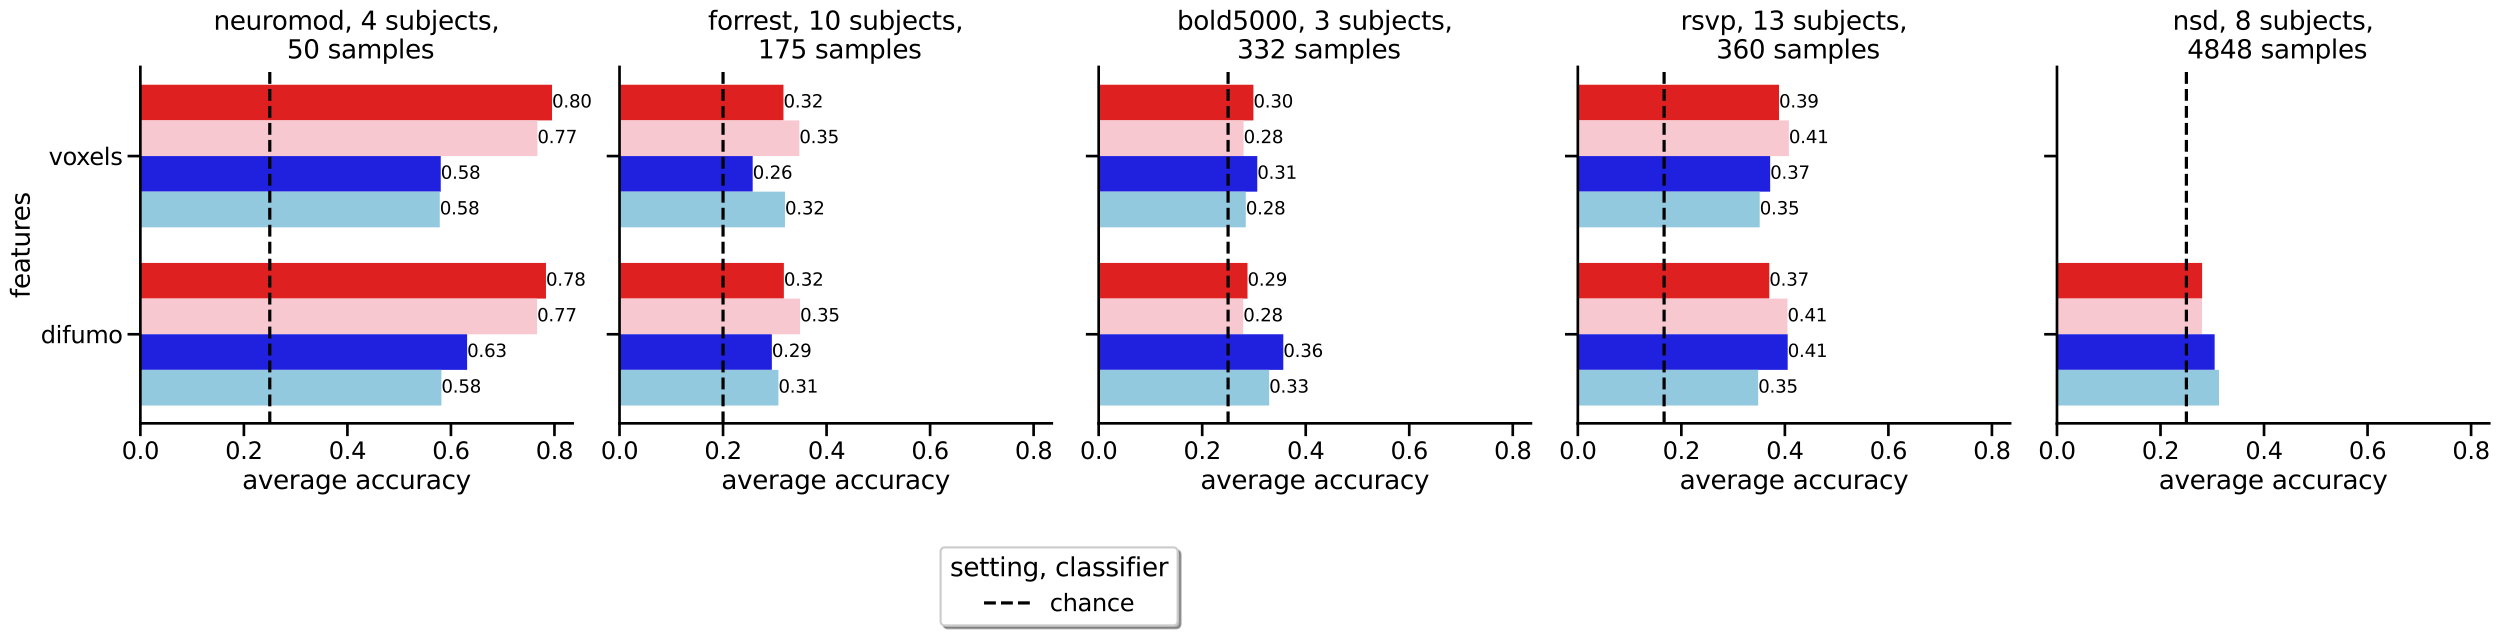 <?xml version="1.0" encoding="utf-8" standalone="no"?>
<!DOCTYPE svg PUBLIC "-//W3C//DTD SVG 1.1//EN"
  "http://www.w3.org/Graphics/SVG/1.1/DTD/svg11.dtd">
<svg xmlns:xlink="http://www.w3.org/1999/xlink" width="1756.361pt" height="446.591pt" viewBox="0 0 1756.361 446.591" xmlns="http://www.w3.org/2000/svg" version="1.1">
 <defs>
  <style type="text/css">*{stroke-linejoin: round; stroke-linecap: butt}</style>
 </defs>
 <g id="figure_1">
  <g id="patch_1">
   <path d="M 0 446.591 
L 1756.361 446.591 
L 1756.361 0 
L 0 0 
z
" style="fill: #ffffff"/>
  </g>
  <g id="axes_1">
   <g id="patch_2">
    <path d="M 98.613 297.413 
L 402.288 297.413 
L 402.288 47.033 
L 98.613 47.033 
z
" style="fill: #ffffff"/>
   </g>
   <g id="patch_3">
    <path d="M 98.613 59.552 
L 387.828 59.552 
L 387.828 84.59 
L 98.613 84.59 
z
" clip-path="url(#p67842b641b)" style="fill: #df2020"/>
   </g>
   <g id="patch_4">
    <path d="M 98.613 184.742 
L 383.566 184.742 
L 383.566 209.78 
L 98.613 209.78 
z
" clip-path="url(#p67842b641b)" style="fill: #df2020"/>
   </g>
   <g id="patch_5">
    <path d="M 98.613 84.59 
L 377.543 84.59 
L 377.543 109.628 
L 98.613 109.628 
z
" clip-path="url(#p67842b641b)" style="fill: #f7c8d0"/>
   </g>
   <g id="patch_6">
    <path d="M 98.613 209.78 
L 377.316 209.78 
L 377.316 234.818 
L 98.613 234.818 
z
" clip-path="url(#p67842b641b)" style="fill: #f7c8d0"/>
   </g>
   <g id="patch_7">
    <path d="M 98.613 109.628 
L 309.643 109.628 
L 309.643 134.666 
L 98.613 134.666 
z
" clip-path="url(#p67842b641b)" style="fill: #2020df"/>
   </g>
   <g id="patch_8">
    <path d="M 98.613 234.818 
L 328.166 234.818 
L 328.166 259.856 
L 98.613 259.856 
z
" clip-path="url(#p67842b641b)" style="fill: #2020df"/>
   </g>
   <g id="patch_9">
    <path d="M 98.613 134.666 
L 308.961 134.666 
L 308.961 159.704 
L 98.613 159.704 
z
" clip-path="url(#p67842b641b)" style="fill: #93c9de"/>
   </g>
   <g id="patch_10">
    <path d="M 98.613 259.856 
L 310.098 259.856 
L 310.098 284.894 
L 98.613 284.894 
z
" clip-path="url(#p67842b641b)" style="fill: #93c9de"/>
   </g>
   <g id="matplotlib.axis_1">
    <g id="xtick_1">
     <g id="line2d_1">
      <defs>
       <path id="md6b47df0cb" d="M 0 0 
L 0 9 
" style="stroke: #000000; stroke-width: 1.875"/>
      </defs>
      <g>
       <use xlink:href="#md6b47df0cb" x="98.613" y="297.413" style="stroke: #000000; stroke-width: 1.875"/>
      </g>
     </g>
     <g id="text_1">
      <!-- 0.0 -->
      <g transform="translate(85.493 322.451) scale(0.165 -0.165)">
       <defs>
        <path id="DejaVuSans-30" d="M 2034 4250 
Q 1547 4250 1301 3770 
Q 1056 3291 1056 2328 
Q 1056 1369 1301 889 
Q 1547 409 2034 409 
Q 2525 409 2770 889 
Q 3016 1369 3016 2328 
Q 3016 3291 2770 3770 
Q 2525 4250 2034 4250 
z
M 2034 4750 
Q 2819 4750 3233 4129 
Q 3647 3509 3647 2328 
Q 3647 1150 3233 529 
Q 2819 -91 2034 -91 
Q 1250 -91 836 529 
Q 422 1150 422 2328 
Q 422 3509 836 4129 
Q 1250 4750 2034 4750 
z
" transform="scale(0.016)"/>
        <path id="DejaVuSans-2e" d="M 684 794 
L 1344 794 
L 1344 0 
L 684 0 
L 684 794 
z
" transform="scale(0.016)"/>
       </defs>
       <use xlink:href="#DejaVuSans-30"/>
       <use xlink:href="#DejaVuSans-2e" x="63.623"/>
       <use xlink:href="#DejaVuSans-30" x="95.41"/>
      </g>
     </g>
    </g>
    <g id="xtick_2">
     <g id="line2d_2">
      <g>
       <use xlink:href="#md6b47df0cb" x="171.343" y="297.413" style="stroke: #000000; stroke-width: 1.875"/>
      </g>
     </g>
     <g id="text_2">
      <!-- 0.2 -->
      <g transform="translate(158.223 322.451) scale(0.165 -0.165)">
       <defs>
        <path id="DejaVuSans-32" d="M 1228 531 
L 3431 531 
L 3431 0 
L 469 0 
L 469 531 
Q 828 903 1448 1529 
Q 2069 2156 2228 2338 
Q 2531 2678 2651 2914 
Q 2772 3150 2772 3378 
Q 2772 3750 2511 3984 
Q 2250 4219 1831 4219 
Q 1534 4219 1204 4116 
Q 875 4013 500 3803 
L 500 4441 
Q 881 4594 1212 4672 
Q 1544 4750 1819 4750 
Q 2544 4750 2975 4387 
Q 3406 4025 3406 3419 
Q 3406 3131 3298 2873 
Q 3191 2616 2906 2266 
Q 2828 2175 2409 1742 
Q 1991 1309 1228 531 
z
" transform="scale(0.016)"/>
       </defs>
       <use xlink:href="#DejaVuSans-30"/>
       <use xlink:href="#DejaVuSans-2e" x="63.623"/>
       <use xlink:href="#DejaVuSans-32" x="95.41"/>
      </g>
     </g>
    </g>
    <g id="xtick_3">
     <g id="line2d_3">
      <g>
       <use xlink:href="#md6b47df0cb" x="244.073" y="297.413" style="stroke: #000000; stroke-width: 1.875"/>
      </g>
     </g>
     <g id="text_3">
      <!-- 0.4 -->
      <g transform="translate(230.952 322.451) scale(0.165 -0.165)">
       <defs>
        <path id="DejaVuSans-34" d="M 2419 4116 
L 825 1625 
L 2419 1625 
L 2419 4116 
z
M 2253 4666 
L 3047 4666 
L 3047 1625 
L 3713 1625 
L 3713 1100 
L 3047 1100 
L 3047 0 
L 2419 0 
L 2419 1100 
L 313 1100 
L 313 1709 
L 2253 4666 
z
" transform="scale(0.016)"/>
       </defs>
       <use xlink:href="#DejaVuSans-30"/>
       <use xlink:href="#DejaVuSans-2e" x="63.623"/>
       <use xlink:href="#DejaVuSans-34" x="95.41"/>
      </g>
     </g>
    </g>
    <g id="xtick_4">
     <g id="line2d_4">
      <g>
       <use xlink:href="#md6b47df0cb" x="316.802" y="297.413" style="stroke: #000000; stroke-width: 1.875"/>
      </g>
     </g>
     <g id="text_4">
      <!-- 0.6 -->
      <g transform="translate(303.682 322.451) scale(0.165 -0.165)">
       <defs>
        <path id="DejaVuSans-36" d="M 2113 2584 
Q 1688 2584 1439 2293 
Q 1191 2003 1191 1497 
Q 1191 994 1439 701 
Q 1688 409 2113 409 
Q 2538 409 2786 701 
Q 3034 994 3034 1497 
Q 3034 2003 2786 2293 
Q 2538 2584 2113 2584 
z
M 3366 4563 
L 3366 3988 
Q 3128 4100 2886 4159 
Q 2644 4219 2406 4219 
Q 1781 4219 1451 3797 
Q 1122 3375 1075 2522 
Q 1259 2794 1537 2939 
Q 1816 3084 2150 3084 
Q 2853 3084 3261 2657 
Q 3669 2231 3669 1497 
Q 3669 778 3244 343 
Q 2819 -91 2113 -91 
Q 1303 -91 875 529 
Q 447 1150 447 2328 
Q 447 3434 972 4092 
Q 1497 4750 2381 4750 
Q 2619 4750 2861 4703 
Q 3103 4656 3366 4563 
z
" transform="scale(0.016)"/>
       </defs>
       <use xlink:href="#DejaVuSans-30"/>
       <use xlink:href="#DejaVuSans-2e" x="63.623"/>
       <use xlink:href="#DejaVuSans-36" x="95.41"/>
      </g>
     </g>
    </g>
    <g id="xtick_5">
     <g id="line2d_5">
      <g>
       <use xlink:href="#md6b47df0cb" x="389.532" y="297.413" style="stroke: #000000; stroke-width: 1.875"/>
      </g>
     </g>
     <g id="text_5">
      <!-- 0.8 -->
      <g transform="translate(376.412 322.451) scale(0.165 -0.165)">
       <defs>
        <path id="DejaVuSans-38" d="M 2034 2216 
Q 1584 2216 1326 1975 
Q 1069 1734 1069 1313 
Q 1069 891 1326 650 
Q 1584 409 2034 409 
Q 2484 409 2743 651 
Q 3003 894 3003 1313 
Q 3003 1734 2745 1975 
Q 2488 2216 2034 2216 
z
M 1403 2484 
Q 997 2584 770 2862 
Q 544 3141 544 3541 
Q 544 4100 942 4425 
Q 1341 4750 2034 4750 
Q 2731 4750 3128 4425 
Q 3525 4100 3525 3541 
Q 3525 3141 3298 2862 
Q 3072 2584 2669 2484 
Q 3125 2378 3379 2068 
Q 3634 1759 3634 1313 
Q 3634 634 3220 271 
Q 2806 -91 2034 -91 
Q 1263 -91 848 271 
Q 434 634 434 1313 
Q 434 1759 690 2068 
Q 947 2378 1403 2484 
z
M 1172 3481 
Q 1172 3119 1398 2916 
Q 1625 2713 2034 2713 
Q 2441 2713 2670 2916 
Q 2900 3119 2900 3481 
Q 2900 3844 2670 4047 
Q 2441 4250 2034 4250 
Q 1625 4250 1398 4047 
Q 1172 3844 1172 3481 
z
" transform="scale(0.016)"/>
       </defs>
       <use xlink:href="#DejaVuSans-30"/>
       <use xlink:href="#DejaVuSans-2e" x="63.623"/>
       <use xlink:href="#DejaVuSans-38" x="95.41"/>
      </g>
     </g>
    </g>
    <g id="text_6">
     <!-- average accuracy -->
     <g transform="translate(170.137 343.559) scale(0.18 -0.18)">
      <defs>
       <path id="DejaVuSans-61" d="M 2194 1759 
Q 1497 1759 1228 1600 
Q 959 1441 959 1056 
Q 959 750 1161 570 
Q 1363 391 1709 391 
Q 2188 391 2477 730 
Q 2766 1069 2766 1631 
L 2766 1759 
L 2194 1759 
z
M 3341 1997 
L 3341 0 
L 2766 0 
L 2766 531 
Q 2569 213 2275 61 
Q 1981 -91 1556 -91 
Q 1019 -91 701 211 
Q 384 513 384 1019 
Q 384 1609 779 1909 
Q 1175 2209 1959 2209 
L 2766 2209 
L 2766 2266 
Q 2766 2663 2505 2880 
Q 2244 3097 1772 3097 
Q 1472 3097 1187 3025 
Q 903 2953 641 2809 
L 641 3341 
Q 956 3463 1253 3523 
Q 1550 3584 1831 3584 
Q 2591 3584 2966 3190 
Q 3341 2797 3341 1997 
z
" transform="scale(0.016)"/>
       <path id="DejaVuSans-76" d="M 191 3500 
L 800 3500 
L 1894 563 
L 2988 3500 
L 3597 3500 
L 2284 0 
L 1503 0 
L 191 3500 
z
" transform="scale(0.016)"/>
       <path id="DejaVuSans-65" d="M 3597 1894 
L 3597 1613 
L 953 1613 
Q 991 1019 1311 708 
Q 1631 397 2203 397 
Q 2534 397 2845 478 
Q 3156 559 3463 722 
L 3463 178 
Q 3153 47 2828 -22 
Q 2503 -91 2169 -91 
Q 1331 -91 842 396 
Q 353 884 353 1716 
Q 353 2575 817 3079 
Q 1281 3584 2069 3584 
Q 2775 3584 3186 3129 
Q 3597 2675 3597 1894 
z
M 3022 2063 
Q 3016 2534 2758 2815 
Q 2500 3097 2075 3097 
Q 1594 3097 1305 2825 
Q 1016 2553 972 2059 
L 3022 2063 
z
" transform="scale(0.016)"/>
       <path id="DejaVuSans-72" d="M 2631 2963 
Q 2534 3019 2420 3045 
Q 2306 3072 2169 3072 
Q 1681 3072 1420 2755 
Q 1159 2438 1159 1844 
L 1159 0 
L 581 0 
L 581 3500 
L 1159 3500 
L 1159 2956 
Q 1341 3275 1631 3429 
Q 1922 3584 2338 3584 
Q 2397 3584 2469 3576 
Q 2541 3569 2628 3553 
L 2631 2963 
z
" transform="scale(0.016)"/>
       <path id="DejaVuSans-67" d="M 2906 1791 
Q 2906 2416 2648 2759 
Q 2391 3103 1925 3103 
Q 1463 3103 1205 2759 
Q 947 2416 947 1791 
Q 947 1169 1205 825 
Q 1463 481 1925 481 
Q 2391 481 2648 825 
Q 2906 1169 2906 1791 
z
M 3481 434 
Q 3481 -459 3084 -895 
Q 2688 -1331 1869 -1331 
Q 1566 -1331 1297 -1286 
Q 1028 -1241 775 -1147 
L 775 -588 
Q 1028 -725 1275 -790 
Q 1522 -856 1778 -856 
Q 2344 -856 2625 -561 
Q 2906 -266 2906 331 
L 2906 616 
Q 2728 306 2450 153 
Q 2172 0 1784 0 
Q 1141 0 747 490 
Q 353 981 353 1791 
Q 353 2603 747 3093 
Q 1141 3584 1784 3584 
Q 2172 3584 2450 3431 
Q 2728 3278 2906 2969 
L 2906 3500 
L 3481 3500 
L 3481 434 
z
" transform="scale(0.016)"/>
       <path id="DejaVuSans-20" transform="scale(0.016)"/>
       <path id="DejaVuSans-63" d="M 3122 3366 
L 3122 2828 
Q 2878 2963 2633 3030 
Q 2388 3097 2138 3097 
Q 1578 3097 1268 2742 
Q 959 2388 959 1747 
Q 959 1106 1268 751 
Q 1578 397 2138 397 
Q 2388 397 2633 464 
Q 2878 531 3122 666 
L 3122 134 
Q 2881 22 2623 -34 
Q 2366 -91 2075 -91 
Q 1284 -91 818 406 
Q 353 903 353 1747 
Q 353 2603 823 3093 
Q 1294 3584 2113 3584 
Q 2378 3584 2631 3529 
Q 2884 3475 3122 3366 
z
" transform="scale(0.016)"/>
       <path id="DejaVuSans-75" d="M 544 1381 
L 544 3500 
L 1119 3500 
L 1119 1403 
Q 1119 906 1312 657 
Q 1506 409 1894 409 
Q 2359 409 2629 706 
Q 2900 1003 2900 1516 
L 2900 3500 
L 3475 3500 
L 3475 0 
L 2900 0 
L 2900 538 
Q 2691 219 2414 64 
Q 2138 -91 1772 -91 
Q 1169 -91 856 284 
Q 544 659 544 1381 
z
M 1991 3584 
L 1991 3584 
z
" transform="scale(0.016)"/>
       <path id="DejaVuSans-79" d="M 2059 -325 
Q 1816 -950 1584 -1140 
Q 1353 -1331 966 -1331 
L 506 -1331 
L 506 -850 
L 844 -850 
Q 1081 -850 1212 -737 
Q 1344 -625 1503 -206 
L 1606 56 
L 191 3500 
L 800 3500 
L 1894 763 
L 2988 3500 
L 3597 3500 
L 2059 -325 
z
" transform="scale(0.016)"/>
      </defs>
      <use xlink:href="#DejaVuSans-61"/>
      <use xlink:href="#DejaVuSans-76" x="61.279"/>
      <use xlink:href="#DejaVuSans-65" x="120.459"/>
      <use xlink:href="#DejaVuSans-72" x="181.982"/>
      <use xlink:href="#DejaVuSans-61" x="223.096"/>
      <use xlink:href="#DejaVuSans-67" x="284.375"/>
      <use xlink:href="#DejaVuSans-65" x="347.852"/>
      <use xlink:href="#DejaVuSans-20" x="409.375"/>
      <use xlink:href="#DejaVuSans-61" x="441.162"/>
      <use xlink:href="#DejaVuSans-63" x="502.441"/>
      <use xlink:href="#DejaVuSans-63" x="557.422"/>
      <use xlink:href="#DejaVuSans-75" x="612.402"/>
      <use xlink:href="#DejaVuSans-72" x="675.781"/>
      <use xlink:href="#DejaVuSans-61" x="716.895"/>
      <use xlink:href="#DejaVuSans-63" x="778.174"/>
      <use xlink:href="#DejaVuSans-79" x="833.154"/>
     </g>
    </g>
   </g>
   <g id="matplotlib.axis_2">
    <g id="ytick_1">
     <g id="line2d_6">
      <defs>
       <path id="m910c0c530f" d="M 0 0 
L -9 0 
" style="stroke: #000000; stroke-width: 1.875"/>
      </defs>
      <g>
       <use xlink:href="#m910c0c530f" x="98.613" y="109.628" style="stroke: #000000; stroke-width: 1.875"/>
      </g>
     </g>
     <g id="text_7">
      <!-- voxels -->
      <g transform="translate(34.184 115.897) scale(0.165 -0.165)">
       <defs>
        <path id="DejaVuSans-6f" d="M 1959 3097 
Q 1497 3097 1228 2736 
Q 959 2375 959 1747 
Q 959 1119 1226 758 
Q 1494 397 1959 397 
Q 2419 397 2687 759 
Q 2956 1122 2956 1747 
Q 2956 2369 2687 2733 
Q 2419 3097 1959 3097 
z
M 1959 3584 
Q 2709 3584 3137 3096 
Q 3566 2609 3566 1747 
Q 3566 888 3137 398 
Q 2709 -91 1959 -91 
Q 1206 -91 779 398 
Q 353 888 353 1747 
Q 353 2609 779 3096 
Q 1206 3584 1959 3584 
z
" transform="scale(0.016)"/>
        <path id="DejaVuSans-78" d="M 3513 3500 
L 2247 1797 
L 3578 0 
L 2900 0 
L 1881 1375 
L 863 0 
L 184 0 
L 1544 1831 
L 300 3500 
L 978 3500 
L 1906 2253 
L 2834 3500 
L 3513 3500 
z
" transform="scale(0.016)"/>
        <path id="DejaVuSans-6c" d="M 603 4863 
L 1178 4863 
L 1178 0 
L 603 0 
L 603 4863 
z
" transform="scale(0.016)"/>
        <path id="DejaVuSans-73" d="M 2834 3397 
L 2834 2853 
Q 2591 2978 2328 3040 
Q 2066 3103 1784 3103 
Q 1356 3103 1142 2972 
Q 928 2841 928 2578 
Q 928 2378 1081 2264 
Q 1234 2150 1697 2047 
L 1894 2003 
Q 2506 1872 2764 1633 
Q 3022 1394 3022 966 
Q 3022 478 2636 193 
Q 2250 -91 1575 -91 
Q 1294 -91 989 -36 
Q 684 19 347 128 
L 347 722 
Q 666 556 975 473 
Q 1284 391 1588 391 
Q 1994 391 2212 530 
Q 2431 669 2431 922 
Q 2431 1156 2273 1281 
Q 2116 1406 1581 1522 
L 1381 1569 
Q 847 1681 609 1914 
Q 372 2147 372 2553 
Q 372 3047 722 3315 
Q 1072 3584 1716 3584 
Q 2034 3584 2315 3537 
Q 2597 3491 2834 3397 
z
" transform="scale(0.016)"/>
       </defs>
       <use xlink:href="#DejaVuSans-76"/>
       <use xlink:href="#DejaVuSans-6f" x="59.18"/>
       <use xlink:href="#DejaVuSans-78" x="117.236"/>
       <use xlink:href="#DejaVuSans-65" x="173.291"/>
       <use xlink:href="#DejaVuSans-6c" x="234.814"/>
       <use xlink:href="#DejaVuSans-73" x="262.598"/>
      </g>
     </g>
    </g>
    <g id="ytick_2">
     <g id="line2d_7">
      <g>
       <use xlink:href="#m910c0c530f" x="98.613" y="234.818" style="stroke: #000000; stroke-width: 1.875"/>
      </g>
     </g>
     <g id="text_8">
      <!-- difumo -->
      <g transform="translate(28.621 241.087) scale(0.165 -0.165)">
       <defs>
        <path id="DejaVuSans-64" d="M 2906 2969 
L 2906 4863 
L 3481 4863 
L 3481 0 
L 2906 0 
L 2906 525 
Q 2725 213 2448 61 
Q 2172 -91 1784 -91 
Q 1150 -91 751 415 
Q 353 922 353 1747 
Q 353 2572 751 3078 
Q 1150 3584 1784 3584 
Q 2172 3584 2448 3432 
Q 2725 3281 2906 2969 
z
M 947 1747 
Q 947 1113 1208 752 
Q 1469 391 1925 391 
Q 2381 391 2643 752 
Q 2906 1113 2906 1747 
Q 2906 2381 2643 2742 
Q 2381 3103 1925 3103 
Q 1469 3103 1208 2742 
Q 947 2381 947 1747 
z
" transform="scale(0.016)"/>
        <path id="DejaVuSans-69" d="M 603 3500 
L 1178 3500 
L 1178 0 
L 603 0 
L 603 3500 
z
M 603 4863 
L 1178 4863 
L 1178 4134 
L 603 4134 
L 603 4863 
z
" transform="scale(0.016)"/>
        <path id="DejaVuSans-66" d="M 2375 4863 
L 2375 4384 
L 1825 4384 
Q 1516 4384 1395 4259 
Q 1275 4134 1275 3809 
L 1275 3500 
L 2222 3500 
L 2222 3053 
L 1275 3053 
L 1275 0 
L 697 0 
L 697 3053 
L 147 3053 
L 147 3500 
L 697 3500 
L 697 3744 
Q 697 4328 969 4595 
Q 1241 4863 1831 4863 
L 2375 4863 
z
" transform="scale(0.016)"/>
        <path id="DejaVuSans-6d" d="M 3328 2828 
Q 3544 3216 3844 3400 
Q 4144 3584 4550 3584 
Q 5097 3584 5394 3201 
Q 5691 2819 5691 2113 
L 5691 0 
L 5113 0 
L 5113 2094 
Q 5113 2597 4934 2840 
Q 4756 3084 4391 3084 
Q 3944 3084 3684 2787 
Q 3425 2491 3425 1978 
L 3425 0 
L 2847 0 
L 2847 2094 
Q 2847 2600 2669 2842 
Q 2491 3084 2119 3084 
Q 1678 3084 1418 2786 
Q 1159 2488 1159 1978 
L 1159 0 
L 581 0 
L 581 3500 
L 1159 3500 
L 1159 2956 
Q 1356 3278 1631 3431 
Q 1906 3584 2284 3584 
Q 2666 3584 2933 3390 
Q 3200 3197 3328 2828 
z
" transform="scale(0.016)"/>
       </defs>
       <use xlink:href="#DejaVuSans-64"/>
       <use xlink:href="#DejaVuSans-69" x="63.477"/>
       <use xlink:href="#DejaVuSans-66" x="91.26"/>
       <use xlink:href="#DejaVuSans-75" x="126.465"/>
       <use xlink:href="#DejaVuSans-6d" x="189.844"/>
       <use xlink:href="#DejaVuSans-6f" x="287.256"/>
      </g>
     </g>
    </g>
    <g id="text_9">
     <!-- features -->
     <g transform="translate(20.877 209.4) rotate(-90) scale(0.18 -0.18)">
      <defs>
       <path id="DejaVuSans-74" d="M 1172 4494 
L 1172 3500 
L 2356 3500 
L 2356 3053 
L 1172 3053 
L 1172 1153 
Q 1172 725 1289 603 
Q 1406 481 1766 481 
L 2356 481 
L 2356 0 
L 1766 0 
Q 1100 0 847 248 
Q 594 497 594 1153 
L 594 3053 
L 172 3053 
L 172 3500 
L 594 3500 
L 594 4494 
L 1172 4494 
z
" transform="scale(0.016)"/>
      </defs>
      <use xlink:href="#DejaVuSans-66"/>
      <use xlink:href="#DejaVuSans-65" x="35.205"/>
      <use xlink:href="#DejaVuSans-61" x="96.729"/>
      <use xlink:href="#DejaVuSans-74" x="158.008"/>
      <use xlink:href="#DejaVuSans-75" x="197.217"/>
      <use xlink:href="#DejaVuSans-72" x="260.596"/>
      <use xlink:href="#DejaVuSans-65" x="299.459"/>
      <use xlink:href="#DejaVuSans-73" x="360.982"/>
     </g>
    </g>
   </g>
   <g id="line2d_8">
    <path d="M 189.525 297.413 
L 189.525 47.033 
" clip-path="url(#p67842b641b)" style="fill: none; stroke-dasharray: 8.325,3.6; stroke-dashoffset: 0; stroke: #000000; stroke-width: 2.25"/>
   </g>
   <g id="patch_11">
    <path d="M 98.613 297.413 
L 98.613 47.033 
" style="fill: none; stroke: #000000; stroke-width: 1.875; stroke-linejoin: miter; stroke-linecap: square"/>
   </g>
   <g id="patch_12">
    <path d="M 98.613 297.413 
L 402.288 297.413 
" style="fill: none; stroke: #000000; stroke-width: 1.875; stroke-linejoin: miter; stroke-linecap: square"/>
   </g>
   <g id="text_10">
    <!-- 0.80 -->
    <g transform="translate(387.828 75.518) scale(0.125 -0.125)">
     <use xlink:href="#DejaVuSans-30"/>
     <use xlink:href="#DejaVuSans-2e" x="63.623"/>
     <use xlink:href="#DejaVuSans-38" x="95.41"/>
     <use xlink:href="#DejaVuSans-30" x="159.033"/>
    </g>
   </g>
   <g id="text_11">
    <!-- 0.78 -->
    <g transform="translate(383.566 200.708) scale(0.125 -0.125)">
     <defs>
      <path id="DejaVuSans-37" d="M 525 4666 
L 3525 4666 
L 3525 4397 
L 1831 0 
L 1172 0 
L 2766 4134 
L 525 4134 
L 525 4666 
z
" transform="scale(0.016)"/>
     </defs>
     <use xlink:href="#DejaVuSans-30"/>
     <use xlink:href="#DejaVuSans-2e" x="63.623"/>
     <use xlink:href="#DejaVuSans-37" x="95.41"/>
     <use xlink:href="#DejaVuSans-38" x="159.033"/>
    </g>
   </g>
   <g id="text_12">
    <!-- 0.77 -->
    <g transform="translate(377.543 100.556) scale(0.125 -0.125)">
     <use xlink:href="#DejaVuSans-30"/>
     <use xlink:href="#DejaVuSans-2e" x="63.623"/>
     <use xlink:href="#DejaVuSans-37" x="95.41"/>
     <use xlink:href="#DejaVuSans-37" x="159.033"/>
    </g>
   </g>
   <g id="text_13">
    <!-- 0.77 -->
    <g transform="translate(377.316 225.746) scale(0.125 -0.125)">
     <use xlink:href="#DejaVuSans-30"/>
     <use xlink:href="#DejaVuSans-2e" x="63.623"/>
     <use xlink:href="#DejaVuSans-37" x="95.41"/>
     <use xlink:href="#DejaVuSans-37" x="159.033"/>
    </g>
   </g>
   <g id="text_14">
    <!-- 0.58 -->
    <g transform="translate(309.643 125.594) scale(0.125 -0.125)">
     <defs>
      <path id="DejaVuSans-35" d="M 691 4666 
L 3169 4666 
L 3169 4134 
L 1269 4134 
L 1269 2991 
Q 1406 3038 1543 3061 
Q 1681 3084 1819 3084 
Q 2600 3084 3056 2656 
Q 3513 2228 3513 1497 
Q 3513 744 3044 326 
Q 2575 -91 1722 -91 
Q 1428 -91 1123 -41 
Q 819 9 494 109 
L 494 744 
Q 775 591 1075 516 
Q 1375 441 1709 441 
Q 2250 441 2565 725 
Q 2881 1009 2881 1497 
Q 2881 1984 2565 2268 
Q 2250 2553 1709 2553 
Q 1456 2553 1204 2497 
Q 953 2441 691 2322 
L 691 4666 
z
" transform="scale(0.016)"/>
     </defs>
     <use xlink:href="#DejaVuSans-30"/>
     <use xlink:href="#DejaVuSans-2e" x="63.623"/>
     <use xlink:href="#DejaVuSans-35" x="95.41"/>
     <use xlink:href="#DejaVuSans-38" x="159.033"/>
    </g>
   </g>
   <g id="text_15">
    <!-- 0.63 -->
    <g transform="translate(328.166 250.784) scale(0.125 -0.125)">
     <defs>
      <path id="DejaVuSans-33" d="M 2597 2516 
Q 3050 2419 3304 2112 
Q 3559 1806 3559 1356 
Q 3559 666 3084 287 
Q 2609 -91 1734 -91 
Q 1441 -91 1130 -33 
Q 819 25 488 141 
L 488 750 
Q 750 597 1062 519 
Q 1375 441 1716 441 
Q 2309 441 2620 675 
Q 2931 909 2931 1356 
Q 2931 1769 2642 2001 
Q 2353 2234 1838 2234 
L 1294 2234 
L 1294 2753 
L 1863 2753 
Q 2328 2753 2575 2939 
Q 2822 3125 2822 3475 
Q 2822 3834 2567 4026 
Q 2313 4219 1838 4219 
Q 1578 4219 1281 4162 
Q 984 4106 628 3988 
L 628 4550 
Q 988 4650 1302 4700 
Q 1616 4750 1894 4750 
Q 2613 4750 3031 4423 
Q 3450 4097 3450 3541 
Q 3450 3153 3228 2886 
Q 3006 2619 2597 2516 
z
" transform="scale(0.016)"/>
     </defs>
     <use xlink:href="#DejaVuSans-30"/>
     <use xlink:href="#DejaVuSans-2e" x="63.623"/>
     <use xlink:href="#DejaVuSans-36" x="95.41"/>
     <use xlink:href="#DejaVuSans-33" x="159.033"/>
    </g>
   </g>
   <g id="text_16">
    <!-- 0.58 -->
    <g transform="translate(308.961 150.632) scale(0.125 -0.125)">
     <use xlink:href="#DejaVuSans-30"/>
     <use xlink:href="#DejaVuSans-2e" x="63.623"/>
     <use xlink:href="#DejaVuSans-35" x="95.41"/>
     <use xlink:href="#DejaVuSans-38" x="159.033"/>
    </g>
   </g>
   <g id="text_17">
    <!-- 0.58 -->
    <g transform="translate(310.098 275.822) scale(0.125 -0.125)">
     <use xlink:href="#DejaVuSans-30"/>
     <use xlink:href="#DejaVuSans-2e" x="63.623"/>
     <use xlink:href="#DejaVuSans-35" x="95.41"/>
     <use xlink:href="#DejaVuSans-38" x="159.033"/>
    </g>
   </g>
   <g id="text_18">
    <!-- neuromod, 4 subjects, -->
    <g transform="translate(150.037 20.877) scale(0.18 -0.18)">
     <defs>
      <path id="DejaVuSans-6e" d="M 3513 2113 
L 3513 0 
L 2938 0 
L 2938 2094 
Q 2938 2591 2744 2837 
Q 2550 3084 2163 3084 
Q 1697 3084 1428 2787 
Q 1159 2491 1159 1978 
L 1159 0 
L 581 0 
L 581 3500 
L 1159 3500 
L 1159 2956 
Q 1366 3272 1645 3428 
Q 1925 3584 2291 3584 
Q 2894 3584 3203 3211 
Q 3513 2838 3513 2113 
z
" transform="scale(0.016)"/>
      <path id="DejaVuSans-2c" d="M 750 794 
L 1409 794 
L 1409 256 
L 897 -744 
L 494 -744 
L 750 256 
L 750 794 
z
" transform="scale(0.016)"/>
      <path id="DejaVuSans-62" d="M 3116 1747 
Q 3116 2381 2855 2742 
Q 2594 3103 2138 3103 
Q 1681 3103 1420 2742 
Q 1159 2381 1159 1747 
Q 1159 1113 1420 752 
Q 1681 391 2138 391 
Q 2594 391 2855 752 
Q 3116 1113 3116 1747 
z
M 1159 2969 
Q 1341 3281 1617 3432 
Q 1894 3584 2278 3584 
Q 2916 3584 3314 3078 
Q 3713 2572 3713 1747 
Q 3713 922 3314 415 
Q 2916 -91 2278 -91 
Q 1894 -91 1617 61 
Q 1341 213 1159 525 
L 1159 0 
L 581 0 
L 581 4863 
L 1159 4863 
L 1159 2969 
z
" transform="scale(0.016)"/>
      <path id="DejaVuSans-6a" d="M 603 3500 
L 1178 3500 
L 1178 -63 
Q 1178 -731 923 -1031 
Q 669 -1331 103 -1331 
L -116 -1331 
L -116 -844 
L 38 -844 
Q 366 -844 484 -692 
Q 603 -541 603 -63 
L 603 3500 
z
M 603 4863 
L 1178 4863 
L 1178 4134 
L 603 4134 
L 603 4863 
z
" transform="scale(0.016)"/>
     </defs>
     <use xlink:href="#DejaVuSans-6e"/>
     <use xlink:href="#DejaVuSans-65" x="63.379"/>
     <use xlink:href="#DejaVuSans-75" x="124.902"/>
     <use xlink:href="#DejaVuSans-72" x="188.281"/>
     <use xlink:href="#DejaVuSans-6f" x="227.145"/>
     <use xlink:href="#DejaVuSans-6d" x="288.326"/>
     <use xlink:href="#DejaVuSans-6f" x="385.738"/>
     <use xlink:href="#DejaVuSans-64" x="446.92"/>
     <use xlink:href="#DejaVuSans-2c" x="510.396"/>
     <use xlink:href="#DejaVuSans-20" x="542.184"/>
     <use xlink:href="#DejaVuSans-34" x="573.971"/>
     <use xlink:href="#DejaVuSans-20" x="637.594"/>
     <use xlink:href="#DejaVuSans-73" x="669.381"/>
     <use xlink:href="#DejaVuSans-75" x="721.48"/>
     <use xlink:href="#DejaVuSans-62" x="784.859"/>
     <use xlink:href="#DejaVuSans-6a" x="848.336"/>
     <use xlink:href="#DejaVuSans-65" x="876.119"/>
     <use xlink:href="#DejaVuSans-63" x="937.643"/>
     <use xlink:href="#DejaVuSans-74" x="992.623"/>
     <use xlink:href="#DejaVuSans-73" x="1031.832"/>
     <use xlink:href="#DejaVuSans-2c" x="1083.932"/>
    </g>
    <!--  50 samples -->
    <g transform="translate(195.867 41.033) scale(0.18 -0.18)">
     <defs>
      <path id="DejaVuSans-70" d="M 1159 525 
L 1159 -1331 
L 581 -1331 
L 581 3500 
L 1159 3500 
L 1159 2969 
Q 1341 3281 1617 3432 
Q 1894 3584 2278 3584 
Q 2916 3584 3314 3078 
Q 3713 2572 3713 1747 
Q 3713 922 3314 415 
Q 2916 -91 2278 -91 
Q 1894 -91 1617 61 
Q 1341 213 1159 525 
z
M 3116 1747 
Q 3116 2381 2855 2742 
Q 2594 3103 2138 3103 
Q 1681 3103 1420 2742 
Q 1159 2381 1159 1747 
Q 1159 1113 1420 752 
Q 1681 391 2138 391 
Q 2594 391 2855 752 
Q 3116 1113 3116 1747 
z
" transform="scale(0.016)"/>
     </defs>
     <use xlink:href="#DejaVuSans-20"/>
     <use xlink:href="#DejaVuSans-35" x="31.787"/>
     <use xlink:href="#DejaVuSans-30" x="95.41"/>
     <use xlink:href="#DejaVuSans-20" x="159.033"/>
     <use xlink:href="#DejaVuSans-73" x="190.82"/>
     <use xlink:href="#DejaVuSans-61" x="242.92"/>
     <use xlink:href="#DejaVuSans-6d" x="304.199"/>
     <use xlink:href="#DejaVuSans-70" x="401.611"/>
     <use xlink:href="#DejaVuSans-6c" x="465.088"/>
     <use xlink:href="#DejaVuSans-65" x="492.871"/>
     <use xlink:href="#DejaVuSans-73" x="554.395"/>
    </g>
   </g>
  </g>
  <g id="axes_2">
   <g id="patch_13">
    <path d="M 435.24 297.413 
L 738.916 297.413 
L 738.916 47.033 
L 435.24 47.033 
z
" style="fill: #ffffff"/>
   </g>
   <g id="patch_14">
    <path d="M 435.24 59.552 
L 550.426 59.552 
L 550.426 84.59 
L 435.24 84.59 
z
" clip-path="url(#p75d3afe9fa)" style="fill: #df2020"/>
   </g>
   <g id="patch_15">
    <path d="M 435.24 184.742 
L 550.705 184.742 
L 550.705 209.78 
L 435.24 209.78 
z
" clip-path="url(#p75d3afe9fa)" style="fill: #df2020"/>
   </g>
   <g id="patch_16">
    <path d="M 435.24 84.59 
L 561.56 84.59 
L 561.56 109.628 
L 435.24 109.628 
z
" clip-path="url(#p75d3afe9fa)" style="fill: #f7c8d0"/>
   </g>
   <g id="patch_17">
    <path d="M 435.24 209.78 
L 562.081 209.78 
L 562.081 234.818 
L 435.24 234.818 
z
" clip-path="url(#p75d3afe9fa)" style="fill: #f7c8d0"/>
   </g>
   <g id="patch_18">
    <path d="M 435.24 109.628 
L 528.786 109.628 
L 528.786 134.666 
L 435.24 134.666 
z
" clip-path="url(#p75d3afe9fa)" style="fill: #2020df"/>
   </g>
   <g id="patch_19">
    <path d="M 435.24 234.818 
L 542.265 234.818 
L 542.265 259.856 
L 435.24 259.856 
z
" clip-path="url(#p75d3afe9fa)" style="fill: #2020df"/>
   </g>
   <g id="patch_20">
    <path d="M 435.24 134.666 
L 551.486 134.666 
L 551.486 159.704 
L 435.24 159.704 
z
" clip-path="url(#p75d3afe9fa)" style="fill: #93c9de"/>
   </g>
   <g id="patch_21">
    <path d="M 435.24 259.856 
L 546.862 259.856 
L 546.862 284.894 
L 435.24 284.894 
z
" clip-path="url(#p75d3afe9fa)" style="fill: #93c9de"/>
   </g>
   <g id="matplotlib.axis_3">
    <g id="xtick_6">
     <g id="line2d_9">
      <g>
       <use xlink:href="#md6b47df0cb" x="435.24" y="297.413" style="stroke: #000000; stroke-width: 1.875"/>
      </g>
     </g>
     <g id="text_19">
      <!-- 0.0 -->
      <g transform="translate(422.12 322.451) scale(0.165 -0.165)">
       <use xlink:href="#DejaVuSans-30"/>
       <use xlink:href="#DejaVuSans-2e" x="63.623"/>
       <use xlink:href="#DejaVuSans-30" x="95.41"/>
      </g>
     </g>
    </g>
    <g id="xtick_7">
     <g id="line2d_10">
      <g>
       <use xlink:href="#md6b47df0cb" x="507.97" y="297.413" style="stroke: #000000; stroke-width: 1.875"/>
      </g>
     </g>
     <g id="text_20">
      <!-- 0.2 -->
      <g transform="translate(494.85 322.451) scale(0.165 -0.165)">
       <use xlink:href="#DejaVuSans-30"/>
       <use xlink:href="#DejaVuSans-2e" x="63.623"/>
       <use xlink:href="#DejaVuSans-32" x="95.41"/>
      </g>
     </g>
    </g>
    <g id="xtick_8">
     <g id="line2d_11">
      <g>
       <use xlink:href="#md6b47df0cb" x="580.7" y="297.413" style="stroke: #000000; stroke-width: 1.875"/>
      </g>
     </g>
     <g id="text_21">
      <!-- 0.4 -->
      <g transform="translate(567.58 322.451) scale(0.165 -0.165)">
       <use xlink:href="#DejaVuSans-30"/>
       <use xlink:href="#DejaVuSans-2e" x="63.623"/>
       <use xlink:href="#DejaVuSans-34" x="95.41"/>
      </g>
     </g>
    </g>
    <g id="xtick_9">
     <g id="line2d_12">
      <g>
       <use xlink:href="#md6b47df0cb" x="653.43" y="297.413" style="stroke: #000000; stroke-width: 1.875"/>
      </g>
     </g>
     <g id="text_22">
      <!-- 0.6 -->
      <g transform="translate(640.309 322.451) scale(0.165 -0.165)">
       <use xlink:href="#DejaVuSans-30"/>
       <use xlink:href="#DejaVuSans-2e" x="63.623"/>
       <use xlink:href="#DejaVuSans-36" x="95.41"/>
      </g>
     </g>
    </g>
    <g id="xtick_10">
     <g id="line2d_13">
      <g>
       <use xlink:href="#md6b47df0cb" x="726.159" y="297.413" style="stroke: #000000; stroke-width: 1.875"/>
      </g>
     </g>
     <g id="text_23">
      <!-- 0.8 -->
      <g transform="translate(713.039 322.451) scale(0.165 -0.165)">
       <use xlink:href="#DejaVuSans-30"/>
       <use xlink:href="#DejaVuSans-2e" x="63.623"/>
       <use xlink:href="#DejaVuSans-38" x="95.41"/>
      </g>
     </g>
    </g>
    <g id="text_24">
     <!-- average accuracy -->
     <g transform="translate(506.764 343.559) scale(0.18 -0.18)">
      <use xlink:href="#DejaVuSans-61"/>
      <use xlink:href="#DejaVuSans-76" x="61.279"/>
      <use xlink:href="#DejaVuSans-65" x="120.459"/>
      <use xlink:href="#DejaVuSans-72" x="181.982"/>
      <use xlink:href="#DejaVuSans-61" x="223.096"/>
      <use xlink:href="#DejaVuSans-67" x="284.375"/>
      <use xlink:href="#DejaVuSans-65" x="347.852"/>
      <use xlink:href="#DejaVuSans-20" x="409.375"/>
      <use xlink:href="#DejaVuSans-61" x="441.162"/>
      <use xlink:href="#DejaVuSans-63" x="502.441"/>
      <use xlink:href="#DejaVuSans-63" x="557.422"/>
      <use xlink:href="#DejaVuSans-75" x="612.402"/>
      <use xlink:href="#DejaVuSans-72" x="675.781"/>
      <use xlink:href="#DejaVuSans-61" x="716.895"/>
      <use xlink:href="#DejaVuSans-63" x="778.174"/>
      <use xlink:href="#DejaVuSans-79" x="833.154"/>
     </g>
    </g>
   </g>
   <g id="matplotlib.axis_4">
    <g id="ytick_3">
     <g id="line2d_14">
      <g>
       <use xlink:href="#m910c0c530f" x="435.24" y="109.628" style="stroke: #000000; stroke-width: 1.875"/>
      </g>
     </g>
    </g>
    <g id="ytick_4">
     <g id="line2d_15">
      <g>
       <use xlink:href="#m910c0c530f" x="435.24" y="234.818" style="stroke: #000000; stroke-width: 1.875"/>
      </g>
     </g>
    </g>
   </g>
   <g id="line2d_16">
    <path d="M 507.97 297.413 
L 507.97 47.033 
" clip-path="url(#p75d3afe9fa)" style="fill: none; stroke-dasharray: 8.325,3.6; stroke-dashoffset: 0; stroke: #000000; stroke-width: 2.25"/>
   </g>
   <g id="patch_22">
    <path d="M 435.24 297.413 
L 435.24 47.033 
" style="fill: none; stroke: #000000; stroke-width: 1.875; stroke-linejoin: miter; stroke-linecap: square"/>
   </g>
   <g id="patch_23">
    <path d="M 435.24 297.413 
L 738.916 297.413 
" style="fill: none; stroke: #000000; stroke-width: 1.875; stroke-linejoin: miter; stroke-linecap: square"/>
   </g>
   <g id="text_25">
    <!-- 0.32 -->
    <g transform="translate(550.426 75.518) scale(0.125 -0.125)">
     <use xlink:href="#DejaVuSans-30"/>
     <use xlink:href="#DejaVuSans-2e" x="63.623"/>
     <use xlink:href="#DejaVuSans-33" x="95.41"/>
     <use xlink:href="#DejaVuSans-32" x="159.033"/>
    </g>
   </g>
   <g id="text_26">
    <!-- 0.32 -->
    <g transform="translate(550.705 200.708) scale(0.125 -0.125)">
     <use xlink:href="#DejaVuSans-30"/>
     <use xlink:href="#DejaVuSans-2e" x="63.623"/>
     <use xlink:href="#DejaVuSans-33" x="95.41"/>
     <use xlink:href="#DejaVuSans-32" x="159.033"/>
    </g>
   </g>
   <g id="text_27">
    <!-- 0.35 -->
    <g transform="translate(561.56 100.556) scale(0.125 -0.125)">
     <use xlink:href="#DejaVuSans-30"/>
     <use xlink:href="#DejaVuSans-2e" x="63.623"/>
     <use xlink:href="#DejaVuSans-33" x="95.41"/>
     <use xlink:href="#DejaVuSans-35" x="159.033"/>
    </g>
   </g>
   <g id="text_28">
    <!-- 0.35 -->
    <g transform="translate(562.081 225.746) scale(0.125 -0.125)">
     <use xlink:href="#DejaVuSans-30"/>
     <use xlink:href="#DejaVuSans-2e" x="63.623"/>
     <use xlink:href="#DejaVuSans-33" x="95.41"/>
     <use xlink:href="#DejaVuSans-35" x="159.033"/>
    </g>
   </g>
   <g id="text_29">
    <!-- 0.26 -->
    <g transform="translate(528.786 125.594) scale(0.125 -0.125)">
     <use xlink:href="#DejaVuSans-30"/>
     <use xlink:href="#DejaVuSans-2e" x="63.623"/>
     <use xlink:href="#DejaVuSans-32" x="95.41"/>
     <use xlink:href="#DejaVuSans-36" x="159.033"/>
    </g>
   </g>
   <g id="text_30">
    <!-- 0.29 -->
    <g transform="translate(542.265 250.784) scale(0.125 -0.125)">
     <defs>
      <path id="DejaVuSans-39" d="M 703 97 
L 703 672 
Q 941 559 1184 500 
Q 1428 441 1663 441 
Q 2288 441 2617 861 
Q 2947 1281 2994 2138 
Q 2813 1869 2534 1725 
Q 2256 1581 1919 1581 
Q 1219 1581 811 2004 
Q 403 2428 403 3163 
Q 403 3881 828 4315 
Q 1253 4750 1959 4750 
Q 2769 4750 3195 4129 
Q 3622 3509 3622 2328 
Q 3622 1225 3098 567 
Q 2575 -91 1691 -91 
Q 1453 -91 1209 -44 
Q 966 3 703 97 
z
M 1959 2075 
Q 2384 2075 2632 2365 
Q 2881 2656 2881 3163 
Q 2881 3666 2632 3958 
Q 2384 4250 1959 4250 
Q 1534 4250 1286 3958 
Q 1038 3666 1038 3163 
Q 1038 2656 1286 2365 
Q 1534 2075 1959 2075 
z
" transform="scale(0.016)"/>
     </defs>
     <use xlink:href="#DejaVuSans-30"/>
     <use xlink:href="#DejaVuSans-2e" x="63.623"/>
     <use xlink:href="#DejaVuSans-32" x="95.41"/>
     <use xlink:href="#DejaVuSans-39" x="159.033"/>
    </g>
   </g>
   <g id="text_31">
    <!-- 0.32 -->
    <g transform="translate(551.486 150.632) scale(0.125 -0.125)">
     <use xlink:href="#DejaVuSans-30"/>
     <use xlink:href="#DejaVuSans-2e" x="63.623"/>
     <use xlink:href="#DejaVuSans-33" x="95.41"/>
     <use xlink:href="#DejaVuSans-32" x="159.033"/>
    </g>
   </g>
   <g id="text_32">
    <!-- 0.31 -->
    <g transform="translate(546.862 275.822) scale(0.125 -0.125)">
     <defs>
      <path id="DejaVuSans-31" d="M 794 531 
L 1825 531 
L 1825 4091 
L 703 3866 
L 703 4441 
L 1819 4666 
L 2450 4666 
L 2450 531 
L 3481 531 
L 3481 0 
L 794 0 
L 794 531 
z
" transform="scale(0.016)"/>
     </defs>
     <use xlink:href="#DejaVuSans-30"/>
     <use xlink:href="#DejaVuSans-2e" x="63.623"/>
     <use xlink:href="#DejaVuSans-33" x="95.41"/>
     <use xlink:href="#DejaVuSans-31" x="159.033"/>
    </g>
   </g>
   <g id="text_33">
    <!-- forrest, 10 subjects, -->
    <g transform="translate(497.405 20.877) scale(0.18 -0.18)">
     <use xlink:href="#DejaVuSans-66"/>
     <use xlink:href="#DejaVuSans-6f" x="35.205"/>
     <use xlink:href="#DejaVuSans-72" x="96.387"/>
     <use xlink:href="#DejaVuSans-72" x="135.75"/>
     <use xlink:href="#DejaVuSans-65" x="174.613"/>
     <use xlink:href="#DejaVuSans-73" x="236.137"/>
     <use xlink:href="#DejaVuSans-74" x="288.236"/>
     <use xlink:href="#DejaVuSans-2c" x="327.445"/>
     <use xlink:href="#DejaVuSans-20" x="359.232"/>
     <use xlink:href="#DejaVuSans-31" x="391.02"/>
     <use xlink:href="#DejaVuSans-30" x="454.643"/>
     <use xlink:href="#DejaVuSans-20" x="518.266"/>
     <use xlink:href="#DejaVuSans-73" x="550.053"/>
     <use xlink:href="#DejaVuSans-75" x="602.152"/>
     <use xlink:href="#DejaVuSans-62" x="665.531"/>
     <use xlink:href="#DejaVuSans-6a" x="729.008"/>
     <use xlink:href="#DejaVuSans-65" x="756.791"/>
     <use xlink:href="#DejaVuSans-63" x="818.314"/>
     <use xlink:href="#DejaVuSans-74" x="873.295"/>
     <use xlink:href="#DejaVuSans-73" x="912.504"/>
     <use xlink:href="#DejaVuSans-2c" x="964.604"/>
    </g>
    <!--  175 samples -->
    <g transform="translate(526.768 41.033) scale(0.18 -0.18)">
     <use xlink:href="#DejaVuSans-20"/>
     <use xlink:href="#DejaVuSans-31" x="31.787"/>
     <use xlink:href="#DejaVuSans-37" x="95.41"/>
     <use xlink:href="#DejaVuSans-35" x="159.033"/>
     <use xlink:href="#DejaVuSans-20" x="222.656"/>
     <use xlink:href="#DejaVuSans-73" x="254.443"/>
     <use xlink:href="#DejaVuSans-61" x="306.543"/>
     <use xlink:href="#DejaVuSans-6d" x="367.822"/>
     <use xlink:href="#DejaVuSans-70" x="465.234"/>
     <use xlink:href="#DejaVuSans-6c" x="528.711"/>
     <use xlink:href="#DejaVuSans-65" x="556.494"/>
     <use xlink:href="#DejaVuSans-73" x="618.018"/>
    </g>
   </g>
  </g>
  <g id="axes_3">
   <g id="patch_24">
    <path d="M 771.867 297.413 
L 1075.543 297.413 
L 1075.543 47.033 
L 771.867 47.033 
z
" style="fill: #ffffff"/>
   </g>
   <g id="patch_25">
    <path d="M 771.867 59.552 
L 880.59 59.552 
L 880.59 84.59 
L 771.867 84.59 
z
" clip-path="url(#pabf0cf12bc)" style="fill: #df2020"/>
   </g>
   <g id="patch_26">
    <path d="M 771.867 184.742 
L 876.428 184.742 
L 876.428 209.78 
L 771.867 209.78 
z
" clip-path="url(#pabf0cf12bc)" style="fill: #df2020"/>
   </g>
   <g id="patch_27">
    <path d="M 771.867 84.59 
L 873.67 84.59 
L 873.67 109.628 
L 771.867 109.628 
z
" clip-path="url(#pabf0cf12bc)" style="fill: #f7c8d0"/>
   </g>
   <g id="patch_28">
    <path d="M 771.867 209.78 
L 873.419 209.78 
L 873.419 234.818 
L 771.867 234.818 
z
" clip-path="url(#pabf0cf12bc)" style="fill: #f7c8d0"/>
   </g>
   <g id="patch_29">
    <path d="M 771.867 109.628 
L 883.289 109.628 
L 883.289 134.666 
L 771.867 134.666 
z
" clip-path="url(#pabf0cf12bc)" style="fill: #2020df"/>
   </g>
   <g id="patch_30">
    <path d="M 771.867 234.818 
L 901.582 234.818 
L 901.582 259.856 
L 771.867 259.856 
z
" clip-path="url(#pabf0cf12bc)" style="fill: #2020df"/>
   </g>
   <g id="patch_31">
    <path d="M 771.867 134.666 
L 875.233 134.666 
L 875.233 159.704 
L 771.867 159.704 
z
" clip-path="url(#pabf0cf12bc)" style="fill: #93c9de"/>
   </g>
   <g id="patch_32">
    <path d="M 771.867 259.856 
L 891.654 259.856 
L 891.654 284.894 
L 771.867 284.894 
z
" clip-path="url(#pabf0cf12bc)" style="fill: #93c9de"/>
   </g>
   <g id="matplotlib.axis_5">
    <g id="xtick_11">
     <g id="line2d_17">
      <g>
       <use xlink:href="#md6b47df0cb" x="771.867" y="297.413" style="stroke: #000000; stroke-width: 1.875"/>
      </g>
     </g>
     <g id="text_34">
      <!-- 0.0 -->
      <g transform="translate(758.747 322.451) scale(0.165 -0.165)">
       <use xlink:href="#DejaVuSans-30"/>
       <use xlink:href="#DejaVuSans-2e" x="63.623"/>
       <use xlink:href="#DejaVuSans-30" x="95.41"/>
      </g>
     </g>
    </g>
    <g id="xtick_12">
     <g id="line2d_18">
      <g>
       <use xlink:href="#md6b47df0cb" x="844.597" y="297.413" style="stroke: #000000; stroke-width: 1.875"/>
      </g>
     </g>
     <g id="text_35">
      <!-- 0.2 -->
      <g transform="translate(831.477 322.451) scale(0.165 -0.165)">
       <use xlink:href="#DejaVuSans-30"/>
       <use xlink:href="#DejaVuSans-2e" x="63.623"/>
       <use xlink:href="#DejaVuSans-32" x="95.41"/>
      </g>
     </g>
    </g>
    <g id="xtick_13">
     <g id="line2d_19">
      <g>
       <use xlink:href="#md6b47df0cb" x="917.327" y="297.413" style="stroke: #000000; stroke-width: 1.875"/>
      </g>
     </g>
     <g id="text_36">
      <!-- 0.4 -->
      <g transform="translate(904.207 322.451) scale(0.165 -0.165)">
       <use xlink:href="#DejaVuSans-30"/>
       <use xlink:href="#DejaVuSans-2e" x="63.623"/>
       <use xlink:href="#DejaVuSans-34" x="95.41"/>
      </g>
     </g>
    </g>
    <g id="xtick_14">
     <g id="line2d_20">
      <g>
       <use xlink:href="#md6b47df0cb" x="990.057" y="297.413" style="stroke: #000000; stroke-width: 1.875"/>
      </g>
     </g>
     <g id="text_37">
      <!-- 0.6 -->
      <g transform="translate(976.937 322.451) scale(0.165 -0.165)">
       <use xlink:href="#DejaVuSans-30"/>
       <use xlink:href="#DejaVuSans-2e" x="63.623"/>
       <use xlink:href="#DejaVuSans-36" x="95.41"/>
      </g>
     </g>
    </g>
    <g id="xtick_15">
     <g id="line2d_21">
      <g>
       <use xlink:href="#md6b47df0cb" x="1062.786" y="297.413" style="stroke: #000000; stroke-width: 1.875"/>
      </g>
     </g>
     <g id="text_38">
      <!-- 0.8 -->
      <g transform="translate(1049.666 322.451) scale(0.165 -0.165)">
       <use xlink:href="#DejaVuSans-30"/>
       <use xlink:href="#DejaVuSans-2e" x="63.623"/>
       <use xlink:href="#DejaVuSans-38" x="95.41"/>
      </g>
     </g>
    </g>
    <g id="text_39">
     <!-- average accuracy -->
     <g transform="translate(843.391 343.559) scale(0.18 -0.18)">
      <use xlink:href="#DejaVuSans-61"/>
      <use xlink:href="#DejaVuSans-76" x="61.279"/>
      <use xlink:href="#DejaVuSans-65" x="120.459"/>
      <use xlink:href="#DejaVuSans-72" x="181.982"/>
      <use xlink:href="#DejaVuSans-61" x="223.096"/>
      <use xlink:href="#DejaVuSans-67" x="284.375"/>
      <use xlink:href="#DejaVuSans-65" x="347.852"/>
      <use xlink:href="#DejaVuSans-20" x="409.375"/>
      <use xlink:href="#DejaVuSans-61" x="441.162"/>
      <use xlink:href="#DejaVuSans-63" x="502.441"/>
      <use xlink:href="#DejaVuSans-63" x="557.422"/>
      <use xlink:href="#DejaVuSans-75" x="612.402"/>
      <use xlink:href="#DejaVuSans-72" x="675.781"/>
      <use xlink:href="#DejaVuSans-61" x="716.895"/>
      <use xlink:href="#DejaVuSans-63" x="778.174"/>
      <use xlink:href="#DejaVuSans-79" x="833.154"/>
     </g>
    </g>
   </g>
   <g id="matplotlib.axis_6">
    <g id="ytick_5">
     <g id="line2d_22">
      <g>
       <use xlink:href="#m910c0c530f" x="771.867" y="109.628" style="stroke: #000000; stroke-width: 1.875"/>
      </g>
     </g>
    </g>
    <g id="ytick_6">
     <g id="line2d_23">
      <g>
       <use xlink:href="#m910c0c530f" x="771.867" y="234.818" style="stroke: #000000; stroke-width: 1.875"/>
      </g>
     </g>
    </g>
   </g>
   <g id="line2d_24">
    <path d="M 862.779 297.413 
L 862.779 47.033 
" clip-path="url(#pabf0cf12bc)" style="fill: none; stroke-dasharray: 8.325,3.6; stroke-dashoffset: 0; stroke: #000000; stroke-width: 2.25"/>
   </g>
   <g id="patch_33">
    <path d="M 771.867 297.413 
L 771.867 47.033 
" style="fill: none; stroke: #000000; stroke-width: 1.875; stroke-linejoin: miter; stroke-linecap: square"/>
   </g>
   <g id="patch_34">
    <path d="M 771.867 297.413 
L 1075.543 297.413 
" style="fill: none; stroke: #000000; stroke-width: 1.875; stroke-linejoin: miter; stroke-linecap: square"/>
   </g>
   <g id="text_40">
    <!-- 0.30 -->
    <g transform="translate(880.59 75.518) scale(0.125 -0.125)">
     <use xlink:href="#DejaVuSans-30"/>
     <use xlink:href="#DejaVuSans-2e" x="63.623"/>
     <use xlink:href="#DejaVuSans-33" x="95.41"/>
     <use xlink:href="#DejaVuSans-30" x="159.033"/>
    </g>
   </g>
   <g id="text_41">
    <!-- 0.29 -->
    <g transform="translate(876.428 200.708) scale(0.125 -0.125)">
     <use xlink:href="#DejaVuSans-30"/>
     <use xlink:href="#DejaVuSans-2e" x="63.623"/>
     <use xlink:href="#DejaVuSans-32" x="95.41"/>
     <use xlink:href="#DejaVuSans-39" x="159.033"/>
    </g>
   </g>
   <g id="text_42">
    <!-- 0.28 -->
    <g transform="translate(873.67 100.556) scale(0.125 -0.125)">
     <use xlink:href="#DejaVuSans-30"/>
     <use xlink:href="#DejaVuSans-2e" x="63.623"/>
     <use xlink:href="#DejaVuSans-32" x="95.41"/>
     <use xlink:href="#DejaVuSans-38" x="159.033"/>
    </g>
   </g>
   <g id="text_43">
    <!-- 0.28 -->
    <g transform="translate(873.419 225.746) scale(0.125 -0.125)">
     <use xlink:href="#DejaVuSans-30"/>
     <use xlink:href="#DejaVuSans-2e" x="63.623"/>
     <use xlink:href="#DejaVuSans-32" x="95.41"/>
     <use xlink:href="#DejaVuSans-38" x="159.033"/>
    </g>
   </g>
   <g id="text_44">
    <!-- 0.31 -->
    <g transform="translate(883.289 125.594) scale(0.125 -0.125)">
     <use xlink:href="#DejaVuSans-30"/>
     <use xlink:href="#DejaVuSans-2e" x="63.623"/>
     <use xlink:href="#DejaVuSans-33" x="95.41"/>
     <use xlink:href="#DejaVuSans-31" x="159.033"/>
    </g>
   </g>
   <g id="text_45">
    <!-- 0.36 -->
    <g transform="translate(901.582 250.784) scale(0.125 -0.125)">
     <use xlink:href="#DejaVuSans-30"/>
     <use xlink:href="#DejaVuSans-2e" x="63.623"/>
     <use xlink:href="#DejaVuSans-33" x="95.41"/>
     <use xlink:href="#DejaVuSans-36" x="159.033"/>
    </g>
   </g>
   <g id="text_46">
    <!-- 0.28 -->
    <g transform="translate(875.233 150.632) scale(0.125 -0.125)">
     <use xlink:href="#DejaVuSans-30"/>
     <use xlink:href="#DejaVuSans-2e" x="63.623"/>
     <use xlink:href="#DejaVuSans-32" x="95.41"/>
     <use xlink:href="#DejaVuSans-38" x="159.033"/>
    </g>
   </g>
   <g id="text_47">
    <!-- 0.33 -->
    <g transform="translate(891.654 275.822) scale(0.125 -0.125)">
     <use xlink:href="#DejaVuSans-30"/>
     <use xlink:href="#DejaVuSans-2e" x="63.623"/>
     <use xlink:href="#DejaVuSans-33" x="95.41"/>
     <use xlink:href="#DejaVuSans-33" x="159.033"/>
    </g>
   </g>
   <g id="text_48">
    <!-- bold5000, 3 subjects, -->
    <g transform="translate(826.889 20.877) scale(0.18 -0.18)">
     <use xlink:href="#DejaVuSans-62"/>
     <use xlink:href="#DejaVuSans-6f" x="63.477"/>
     <use xlink:href="#DejaVuSans-6c" x="124.658"/>
     <use xlink:href="#DejaVuSans-64" x="152.441"/>
     <use xlink:href="#DejaVuSans-35" x="215.918"/>
     <use xlink:href="#DejaVuSans-30" x="279.541"/>
     <use xlink:href="#DejaVuSans-30" x="343.164"/>
     <use xlink:href="#DejaVuSans-30" x="406.787"/>
     <use xlink:href="#DejaVuSans-2c" x="470.41"/>
     <use xlink:href="#DejaVuSans-20" x="502.197"/>
     <use xlink:href="#DejaVuSans-33" x="533.984"/>
     <use xlink:href="#DejaVuSans-20" x="597.607"/>
     <use xlink:href="#DejaVuSans-73" x="629.395"/>
     <use xlink:href="#DejaVuSans-75" x="681.494"/>
     <use xlink:href="#DejaVuSans-62" x="744.873"/>
     <use xlink:href="#DejaVuSans-6a" x="808.35"/>
     <use xlink:href="#DejaVuSans-65" x="836.133"/>
     <use xlink:href="#DejaVuSans-63" x="897.656"/>
     <use xlink:href="#DejaVuSans-74" x="952.637"/>
     <use xlink:href="#DejaVuSans-73" x="991.846"/>
     <use xlink:href="#DejaVuSans-2c" x="1043.945"/>
    </g>
    <!--  332 samples -->
    <g transform="translate(863.395 41.033) scale(0.18 -0.18)">
     <use xlink:href="#DejaVuSans-20"/>
     <use xlink:href="#DejaVuSans-33" x="31.787"/>
     <use xlink:href="#DejaVuSans-33" x="95.41"/>
     <use xlink:href="#DejaVuSans-32" x="159.033"/>
     <use xlink:href="#DejaVuSans-20" x="222.656"/>
     <use xlink:href="#DejaVuSans-73" x="254.443"/>
     <use xlink:href="#DejaVuSans-61" x="306.543"/>
     <use xlink:href="#DejaVuSans-6d" x="367.822"/>
     <use xlink:href="#DejaVuSans-70" x="465.234"/>
     <use xlink:href="#DejaVuSans-6c" x="528.711"/>
     <use xlink:href="#DejaVuSans-65" x="556.494"/>
     <use xlink:href="#DejaVuSans-73" x="618.018"/>
    </g>
   </g>
  </g>
  <g id="axes_4">
   <g id="patch_35">
    <path d="M 1108.494 297.413 
L 1412.17 297.413 
L 1412.17 47.033 
L 1108.494 47.033 
z
" style="fill: #ffffff"/>
   </g>
   <g id="patch_36">
    <path d="M 1108.494 59.552 
L 1249.843 59.552 
L 1249.843 84.59 
L 1108.494 84.59 
z
" clip-path="url(#p7853fd2b1d)" style="fill: #df2020"/>
   </g>
   <g id="patch_37">
    <path d="M 1108.494 184.742 
L 1242.998 184.742 
L 1242.998 209.78 
L 1108.494 209.78 
z
" clip-path="url(#p7853fd2b1d)" style="fill: #df2020"/>
   </g>
   <g id="patch_38">
    <path d="M 1108.494 84.59 
L 1256.763 84.59 
L 1256.763 109.628 
L 1108.494 109.628 
z
" clip-path="url(#p7853fd2b1d)" style="fill: #f7c8d0"/>
   </g>
   <g id="patch_39">
    <path d="M 1108.494 209.78 
L 1255.772 209.78 
L 1255.772 234.818 
L 1108.494 234.818 
z
" clip-path="url(#p7853fd2b1d)" style="fill: #f7c8d0"/>
   </g>
   <g id="patch_40">
    <path d="M 1108.494 109.628 
L 1243.619 109.628 
L 1243.619 134.666 
L 1108.494 134.666 
z
" clip-path="url(#p7853fd2b1d)" style="fill: #2020df"/>
   </g>
   <g id="patch_41">
    <path d="M 1108.494 234.818 
L 1255.928 234.818 
L 1255.928 259.856 
L 1108.494 259.856 
z
" clip-path="url(#p7853fd2b1d)" style="fill: #2020df"/>
   </g>
   <g id="patch_42">
    <path d="M 1108.494 134.666 
L 1236.276 134.666 
L 1236.276 159.704 
L 1108.494 159.704 
z
" clip-path="url(#p7853fd2b1d)" style="fill: #93c9de"/>
   </g>
   <g id="patch_43">
    <path d="M 1108.494 259.856 
L 1235.193 259.856 
L 1235.193 284.894 
L 1108.494 284.894 
z
" clip-path="url(#p7853fd2b1d)" style="fill: #93c9de"/>
   </g>
   <g id="matplotlib.axis_7">
    <g id="xtick_16">
     <g id="line2d_25">
      <g>
       <use xlink:href="#md6b47df0cb" x="1108.494" y="297.413" style="stroke: #000000; stroke-width: 1.875"/>
      </g>
     </g>
     <g id="text_49">
      <!-- 0.0 -->
      <g transform="translate(1095.374 322.451) scale(0.165 -0.165)">
       <use xlink:href="#DejaVuSans-30"/>
       <use xlink:href="#DejaVuSans-2e" x="63.623"/>
       <use xlink:href="#DejaVuSans-30" x="95.41"/>
      </g>
     </g>
    </g>
    <g id="xtick_17">
     <g id="line2d_26">
      <g>
       <use xlink:href="#md6b47df0cb" x="1181.224" y="297.413" style="stroke: #000000; stroke-width: 1.875"/>
      </g>
     </g>
     <g id="text_50">
      <!-- 0.2 -->
      <g transform="translate(1168.104 322.451) scale(0.165 -0.165)">
       <use xlink:href="#DejaVuSans-30"/>
       <use xlink:href="#DejaVuSans-2e" x="63.623"/>
       <use xlink:href="#DejaVuSans-32" x="95.41"/>
      </g>
     </g>
    </g>
    <g id="xtick_18">
     <g id="line2d_27">
      <g>
       <use xlink:href="#md6b47df0cb" x="1253.954" y="297.413" style="stroke: #000000; stroke-width: 1.875"/>
      </g>
     </g>
     <g id="text_51">
      <!-- 0.4 -->
      <g transform="translate(1240.834 322.451) scale(0.165 -0.165)">
       <use xlink:href="#DejaVuSans-30"/>
       <use xlink:href="#DejaVuSans-2e" x="63.623"/>
       <use xlink:href="#DejaVuSans-34" x="95.41"/>
      </g>
     </g>
    </g>
    <g id="xtick_19">
     <g id="line2d_28">
      <g>
       <use xlink:href="#md6b47df0cb" x="1326.684" y="297.413" style="stroke: #000000; stroke-width: 1.875"/>
      </g>
     </g>
     <g id="text_52">
      <!-- 0.6 -->
      <g transform="translate(1313.564 322.451) scale(0.165 -0.165)">
       <use xlink:href="#DejaVuSans-30"/>
       <use xlink:href="#DejaVuSans-2e" x="63.623"/>
       <use xlink:href="#DejaVuSans-36" x="95.41"/>
      </g>
     </g>
    </g>
    <g id="xtick_20">
     <g id="line2d_29">
      <g>
       <use xlink:href="#md6b47df0cb" x="1399.414" y="297.413" style="stroke: #000000; stroke-width: 1.875"/>
      </g>
     </g>
     <g id="text_53">
      <!-- 0.8 -->
      <g transform="translate(1386.294 322.451) scale(0.165 -0.165)">
       <use xlink:href="#DejaVuSans-30"/>
       <use xlink:href="#DejaVuSans-2e" x="63.623"/>
       <use xlink:href="#DejaVuSans-38" x="95.41"/>
      </g>
     </g>
    </g>
    <g id="text_54">
     <!-- average accuracy -->
     <g transform="translate(1180.018 343.559) scale(0.18 -0.18)">
      <use xlink:href="#DejaVuSans-61"/>
      <use xlink:href="#DejaVuSans-76" x="61.279"/>
      <use xlink:href="#DejaVuSans-65" x="120.459"/>
      <use xlink:href="#DejaVuSans-72" x="181.982"/>
      <use xlink:href="#DejaVuSans-61" x="223.096"/>
      <use xlink:href="#DejaVuSans-67" x="284.375"/>
      <use xlink:href="#DejaVuSans-65" x="347.852"/>
      <use xlink:href="#DejaVuSans-20" x="409.375"/>
      <use xlink:href="#DejaVuSans-61" x="441.162"/>
      <use xlink:href="#DejaVuSans-63" x="502.441"/>
      <use xlink:href="#DejaVuSans-63" x="557.422"/>
      <use xlink:href="#DejaVuSans-75" x="612.402"/>
      <use xlink:href="#DejaVuSans-72" x="675.781"/>
      <use xlink:href="#DejaVuSans-61" x="716.895"/>
      <use xlink:href="#DejaVuSans-63" x="778.174"/>
      <use xlink:href="#DejaVuSans-79" x="833.154"/>
     </g>
    </g>
   </g>
   <g id="matplotlib.axis_8">
    <g id="ytick_7">
     <g id="line2d_30">
      <g>
       <use xlink:href="#m910c0c530f" x="1108.494" y="109.628" style="stroke: #000000; stroke-width: 1.875"/>
      </g>
     </g>
    </g>
    <g id="ytick_8">
     <g id="line2d_31">
      <g>
       <use xlink:href="#m910c0c530f" x="1108.494" y="234.818" style="stroke: #000000; stroke-width: 1.875"/>
      </g>
     </g>
    </g>
   </g>
   <g id="line2d_32">
    <path d="M 1169.102 297.413 
L 1169.102 47.033 
" clip-path="url(#p7853fd2b1d)" style="fill: none; stroke-dasharray: 8.325,3.6; stroke-dashoffset: 0; stroke: #000000; stroke-width: 2.25"/>
   </g>
   <g id="patch_44">
    <path d="M 1108.494 297.413 
L 1108.494 47.033 
" style="fill: none; stroke: #000000; stroke-width: 1.875; stroke-linejoin: miter; stroke-linecap: square"/>
   </g>
   <g id="patch_45">
    <path d="M 1108.494 297.413 
L 1412.17 297.413 
" style="fill: none; stroke: #000000; stroke-width: 1.875; stroke-linejoin: miter; stroke-linecap: square"/>
   </g>
   <g id="text_55">
    <!-- 0.39 -->
    <g transform="translate(1249.843 75.518) scale(0.125 -0.125)">
     <use xlink:href="#DejaVuSans-30"/>
     <use xlink:href="#DejaVuSans-2e" x="63.623"/>
     <use xlink:href="#DejaVuSans-33" x="95.41"/>
     <use xlink:href="#DejaVuSans-39" x="159.033"/>
    </g>
   </g>
   <g id="text_56">
    <!-- 0.37 -->
    <g transform="translate(1242.998 200.708) scale(0.125 -0.125)">
     <use xlink:href="#DejaVuSans-30"/>
     <use xlink:href="#DejaVuSans-2e" x="63.623"/>
     <use xlink:href="#DejaVuSans-33" x="95.41"/>
     <use xlink:href="#DejaVuSans-37" x="159.033"/>
    </g>
   </g>
   <g id="text_57">
    <!-- 0.41 -->
    <g transform="translate(1256.763 100.556) scale(0.125 -0.125)">
     <use xlink:href="#DejaVuSans-30"/>
     <use xlink:href="#DejaVuSans-2e" x="63.623"/>
     <use xlink:href="#DejaVuSans-34" x="95.41"/>
     <use xlink:href="#DejaVuSans-31" x="159.033"/>
    </g>
   </g>
   <g id="text_58">
    <!-- 0.41 -->
    <g transform="translate(1255.772 225.746) scale(0.125 -0.125)">
     <use xlink:href="#DejaVuSans-30"/>
     <use xlink:href="#DejaVuSans-2e" x="63.623"/>
     <use xlink:href="#DejaVuSans-34" x="95.41"/>
     <use xlink:href="#DejaVuSans-31" x="159.033"/>
    </g>
   </g>
   <g id="text_59">
    <!-- 0.37 -->
    <g transform="translate(1243.619 125.594) scale(0.125 -0.125)">
     <use xlink:href="#DejaVuSans-30"/>
     <use xlink:href="#DejaVuSans-2e" x="63.623"/>
     <use xlink:href="#DejaVuSans-33" x="95.41"/>
     <use xlink:href="#DejaVuSans-37" x="159.033"/>
    </g>
   </g>
   <g id="text_60">
    <!-- 0.41 -->
    <g transform="translate(1255.928 250.784) scale(0.125 -0.125)">
     <use xlink:href="#DejaVuSans-30"/>
     <use xlink:href="#DejaVuSans-2e" x="63.623"/>
     <use xlink:href="#DejaVuSans-34" x="95.41"/>
     <use xlink:href="#DejaVuSans-31" x="159.033"/>
    </g>
   </g>
   <g id="text_61">
    <!-- 0.35 -->
    <g transform="translate(1236.276 150.632) scale(0.125 -0.125)">
     <use xlink:href="#DejaVuSans-30"/>
     <use xlink:href="#DejaVuSans-2e" x="63.623"/>
     <use xlink:href="#DejaVuSans-33" x="95.41"/>
     <use xlink:href="#DejaVuSans-35" x="159.033"/>
    </g>
   </g>
   <g id="text_62">
    <!-- 0.35 -->
    <g transform="translate(1235.193 275.822) scale(0.125 -0.125)">
     <use xlink:href="#DejaVuSans-30"/>
     <use xlink:href="#DejaVuSans-2e" x="63.623"/>
     <use xlink:href="#DejaVuSans-33" x="95.41"/>
     <use xlink:href="#DejaVuSans-35" x="159.033"/>
    </g>
   </g>
   <g id="text_63">
    <!-- rsvp, 13 subjects, -->
    <g transform="translate(1180.7 20.877) scale(0.18 -0.18)">
     <use xlink:href="#DejaVuSans-72"/>
     <use xlink:href="#DejaVuSans-73" x="41.113"/>
     <use xlink:href="#DejaVuSans-76" x="93.213"/>
     <use xlink:href="#DejaVuSans-70" x="152.393"/>
     <use xlink:href="#DejaVuSans-2c" x="215.869"/>
     <use xlink:href="#DejaVuSans-20" x="247.656"/>
     <use xlink:href="#DejaVuSans-31" x="279.443"/>
     <use xlink:href="#DejaVuSans-33" x="343.066"/>
     <use xlink:href="#DejaVuSans-20" x="406.689"/>
     <use xlink:href="#DejaVuSans-73" x="438.477"/>
     <use xlink:href="#DejaVuSans-75" x="490.576"/>
     <use xlink:href="#DejaVuSans-62" x="553.955"/>
     <use xlink:href="#DejaVuSans-6a" x="617.432"/>
     <use xlink:href="#DejaVuSans-65" x="645.215"/>
     <use xlink:href="#DejaVuSans-63" x="706.738"/>
     <use xlink:href="#DejaVuSans-74" x="761.719"/>
     <use xlink:href="#DejaVuSans-73" x="800.928"/>
     <use xlink:href="#DejaVuSans-2c" x="853.027"/>
    </g>
    <!--  360 samples -->
    <g transform="translate(1200.022 41.033) scale(0.18 -0.18)">
     <use xlink:href="#DejaVuSans-20"/>
     <use xlink:href="#DejaVuSans-33" x="31.787"/>
     <use xlink:href="#DejaVuSans-36" x="95.41"/>
     <use xlink:href="#DejaVuSans-30" x="159.033"/>
     <use xlink:href="#DejaVuSans-20" x="222.656"/>
     <use xlink:href="#DejaVuSans-73" x="254.443"/>
     <use xlink:href="#DejaVuSans-61" x="306.543"/>
     <use xlink:href="#DejaVuSans-6d" x="367.822"/>
     <use xlink:href="#DejaVuSans-70" x="465.234"/>
     <use xlink:href="#DejaVuSans-6c" x="528.711"/>
     <use xlink:href="#DejaVuSans-65" x="556.494"/>
     <use xlink:href="#DejaVuSans-73" x="618.018"/>
    </g>
   </g>
   <g id="legend_1">
    <g id="patch_46">
     <path d="M 666.115 441.391 
L 826.052 441.391 
Q 829.352 441.391 829.352 438.091 
L 829.352 389.852 
Q 829.352 386.552 826.052 386.552 
L 666.115 386.552 
Q 662.815 386.552 662.815 389.852 
L 662.815 438.091 
Q 662.815 441.391 666.115 441.391 
z
" style="fill: #4d4d4d; opacity: 0.5; stroke: #4d4d4d; stroke-width: 1.5; stroke-linejoin: miter"/>
    </g>
    <g id="patch_47">
     <path d="M 664.115 439.391 
L 824.052 439.391 
Q 827.352 439.391 827.352 436.091 
L 827.352 387.852 
Q 827.352 384.552 824.052 384.552 
L 664.115 384.552 
Q 660.815 384.552 660.815 387.852 
L 660.815 436.091 
Q 660.815 439.391 664.115 439.391 
z
" style="fill: #ffffff; stroke: #cccccc; stroke-width: 1.5; stroke-linejoin: miter"/>
    </g>
    <g id="text_64">
     <!-- setting, classifier -->
     <g transform="translate(667.415 404.829) scale(0.18 -0.18)">
      <use xlink:href="#DejaVuSans-73"/>
      <use xlink:href="#DejaVuSans-65" x="52.1"/>
      <use xlink:href="#DejaVuSans-74" x="113.623"/>
      <use xlink:href="#DejaVuSans-74" x="152.832"/>
      <use xlink:href="#DejaVuSans-69" x="192.041"/>
      <use xlink:href="#DejaVuSans-6e" x="219.824"/>
      <use xlink:href="#DejaVuSans-67" x="283.203"/>
      <use xlink:href="#DejaVuSans-2c" x="346.68"/>
      <use xlink:href="#DejaVuSans-20" x="378.467"/>
      <use xlink:href="#DejaVuSans-63" x="410.254"/>
      <use xlink:href="#DejaVuSans-6c" x="465.234"/>
      <use xlink:href="#DejaVuSans-61" x="493.018"/>
      <use xlink:href="#DejaVuSans-73" x="554.297"/>
      <use xlink:href="#DejaVuSans-73" x="606.396"/>
      <use xlink:href="#DejaVuSans-69" x="658.496"/>
      <use xlink:href="#DejaVuSans-66" x="686.279"/>
      <use xlink:href="#DejaVuSans-69" x="721.484"/>
      <use xlink:href="#DejaVuSans-65" x="749.268"/>
      <use xlink:href="#DejaVuSans-72" x="810.791"/>
     </g>
    </g>
    <g id="line2d_33">
     <path d="M 691.322 423.585 
L 707.822 423.585 
L 724.322 423.585 
" style="fill: none; stroke-dasharray: 8.325,3.6; stroke-dashoffset: 0; stroke: #000000; stroke-width: 2.25"/>
    </g>
    <g id="text_65">
     <!-- chance -->
     <g transform="translate(737.522 429.36) scale(0.165 -0.165)">
      <defs>
       <path id="DejaVuSans-68" d="M 3513 2113 
L 3513 0 
L 2938 0 
L 2938 2094 
Q 2938 2591 2744 2837 
Q 2550 3084 2163 3084 
Q 1697 3084 1428 2787 
Q 1159 2491 1159 1978 
L 1159 0 
L 581 0 
L 581 4863 
L 1159 4863 
L 1159 2956 
Q 1366 3272 1645 3428 
Q 1925 3584 2291 3584 
Q 2894 3584 3203 3211 
Q 3513 2838 3513 2113 
z
" transform="scale(0.016)"/>
      </defs>
      <use xlink:href="#DejaVuSans-63"/>
      <use xlink:href="#DejaVuSans-68" x="54.98"/>
      <use xlink:href="#DejaVuSans-61" x="118.359"/>
      <use xlink:href="#DejaVuSans-6e" x="179.639"/>
      <use xlink:href="#DejaVuSans-63" x="243.018"/>
      <use xlink:href="#DejaVuSans-65" x="297.998"/>
     </g>
    </g>
   </g>
  </g>
  <g id="axes_5">
   <g id="patch_48">
    <path d="M 1445.121 297.413 
L 1748.797 297.413 
L 1748.797 47.033 
L 1445.121 47.033 
z
" style="fill: #ffffff"/>
   </g>
   <g id="patch_49">
    <path d="M 1445.121 184.742 
L 1547.079 184.742 
L 1547.079 209.78 
L 1445.121 209.78 
z
" clip-path="url(#pf7acbf1236)" style="fill: #df2020"/>
   </g>
   <g id="patch_50">
    <path d="M 1445.121 209.78 
L 1547.047 209.78 
L 1547.047 234.818 
L 1445.121 234.818 
z
" clip-path="url(#pf7acbf1236)" style="fill: #f7c8d0"/>
   </g>
   <g id="patch_51">
    <path d="M 1445.121 234.818 
L 1555.888 234.818 
L 1555.888 259.856 
L 1445.121 259.856 
z
" clip-path="url(#pf7acbf1236)" style="fill: #2020df"/>
   </g>
   <g id="patch_52">
    <path d="M 1445.121 259.856 
L 1558.969 259.856 
L 1558.969 284.894 
L 1445.121 284.894 
z
" clip-path="url(#pf7acbf1236)" style="fill: #93c9de"/>
   </g>
   <g id="patch_53">
    <path d="M 1445.121 109.628 
L 1445.121 109.628 
L 1445.121 109.628 
L 1445.121 109.628 
z
" clip-path="url(#pf7acbf1236)" style="fill: #df2020"/>
   </g>
   <g id="patch_54">
    <path d="M 1445.121 109.628 
L 1445.121 109.628 
L 1445.121 109.628 
L 1445.121 109.628 
z
" clip-path="url(#pf7acbf1236)" style="fill: #f7c8d0"/>
   </g>
   <g id="patch_55">
    <path d="M 1445.121 109.628 
L 1445.121 109.628 
L 1445.121 109.628 
L 1445.121 109.628 
z
" clip-path="url(#pf7acbf1236)" style="fill: #2020df"/>
   </g>
   <g id="patch_56">
    <path d="M 1445.121 109.628 
L 1445.121 109.628 
L 1445.121 109.628 
L 1445.121 109.628 
z
" clip-path="url(#pf7acbf1236)" style="fill: #93c9de"/>
   </g>
   <g id="matplotlib.axis_9">
    <g id="xtick_21">
     <g id="line2d_34">
      <g>
       <use xlink:href="#md6b47df0cb" x="1445.121" y="297.413" style="stroke: #000000; stroke-width: 1.875"/>
      </g>
     </g>
     <g id="text_66">
      <!-- 0.0 -->
      <g transform="translate(1432.001 322.451) scale(0.165 -0.165)">
       <use xlink:href="#DejaVuSans-30"/>
       <use xlink:href="#DejaVuSans-2e" x="63.623"/>
       <use xlink:href="#DejaVuSans-30" x="95.41"/>
      </g>
     </g>
    </g>
    <g id="xtick_22">
     <g id="line2d_35">
      <g>
       <use xlink:href="#md6b47df0cb" x="1517.851" y="297.413" style="stroke: #000000; stroke-width: 1.875"/>
      </g>
     </g>
     <g id="text_67">
      <!-- 0.2 -->
      <g transform="translate(1504.731 322.451) scale(0.165 -0.165)">
       <use xlink:href="#DejaVuSans-30"/>
       <use xlink:href="#DejaVuSans-2e" x="63.623"/>
       <use xlink:href="#DejaVuSans-32" x="95.41"/>
      </g>
     </g>
    </g>
    <g id="xtick_23">
     <g id="line2d_36">
      <g>
       <use xlink:href="#md6b47df0cb" x="1590.581" y="297.413" style="stroke: #000000; stroke-width: 1.875"/>
      </g>
     </g>
     <g id="text_68">
      <!-- 0.4 -->
      <g transform="translate(1577.461 322.451) scale(0.165 -0.165)">
       <use xlink:href="#DejaVuSans-30"/>
       <use xlink:href="#DejaVuSans-2e" x="63.623"/>
       <use xlink:href="#DejaVuSans-34" x="95.41"/>
      </g>
     </g>
    </g>
    <g id="xtick_24">
     <g id="line2d_37">
      <g>
       <use xlink:href="#md6b47df0cb" x="1663.311" y="297.413" style="stroke: #000000; stroke-width: 1.875"/>
      </g>
     </g>
     <g id="text_69">
      <!-- 0.6 -->
      <g transform="translate(1650.191 322.451) scale(0.165 -0.165)">
       <use xlink:href="#DejaVuSans-30"/>
       <use xlink:href="#DejaVuSans-2e" x="63.623"/>
       <use xlink:href="#DejaVuSans-36" x="95.41"/>
      </g>
     </g>
    </g>
    <g id="xtick_25">
     <g id="line2d_38">
      <g>
       <use xlink:href="#md6b47df0cb" x="1736.041" y="297.413" style="stroke: #000000; stroke-width: 1.875"/>
      </g>
     </g>
     <g id="text_70">
      <!-- 0.8 -->
      <g transform="translate(1722.921 322.451) scale(0.165 -0.165)">
       <use xlink:href="#DejaVuSans-30"/>
       <use xlink:href="#DejaVuSans-2e" x="63.623"/>
       <use xlink:href="#DejaVuSans-38" x="95.41"/>
      </g>
     </g>
    </g>
    <g id="text_71">
     <!-- average accuracy -->
     <g transform="translate(1516.645 343.559) scale(0.18 -0.18)">
      <use xlink:href="#DejaVuSans-61"/>
      <use xlink:href="#DejaVuSans-76" x="61.279"/>
      <use xlink:href="#DejaVuSans-65" x="120.459"/>
      <use xlink:href="#DejaVuSans-72" x="181.982"/>
      <use xlink:href="#DejaVuSans-61" x="223.096"/>
      <use xlink:href="#DejaVuSans-67" x="284.375"/>
      <use xlink:href="#DejaVuSans-65" x="347.852"/>
      <use xlink:href="#DejaVuSans-20" x="409.375"/>
      <use xlink:href="#DejaVuSans-61" x="441.162"/>
      <use xlink:href="#DejaVuSans-63" x="502.441"/>
      <use xlink:href="#DejaVuSans-63" x="557.422"/>
      <use xlink:href="#DejaVuSans-75" x="612.402"/>
      <use xlink:href="#DejaVuSans-72" x="675.781"/>
      <use xlink:href="#DejaVuSans-61" x="716.895"/>
      <use xlink:href="#DejaVuSans-63" x="778.174"/>
      <use xlink:href="#DejaVuSans-79" x="833.154"/>
     </g>
    </g>
   </g>
   <g id="matplotlib.axis_10">
    <g id="ytick_9">
     <g id="line2d_39">
      <g>
       <use xlink:href="#m910c0c530f" x="1445.121" y="109.628" style="stroke: #000000; stroke-width: 1.875"/>
      </g>
     </g>
    </g>
    <g id="ytick_10">
     <g id="line2d_40">
      <g>
       <use xlink:href="#m910c0c530f" x="1445.121" y="234.818" style="stroke: #000000; stroke-width: 1.875"/>
      </g>
     </g>
    </g>
   </g>
   <g id="line2d_41">
    <path d="M 1536.034 297.413 
L 1536.034 47.033 
" clip-path="url(#pf7acbf1236)" style="fill: none; stroke-dasharray: 8.325,3.6; stroke-dashoffset: 0; stroke: #000000; stroke-width: 2.25"/>
   </g>
   <g id="patch_57">
    <path d="M 1445.121 297.413 
L 1445.121 47.033 
" style="fill: none; stroke: #000000; stroke-width: 1.875; stroke-linejoin: miter; stroke-linecap: square"/>
   </g>
   <g id="patch_58">
    <path d="M 1445.121 297.413 
L 1748.797 297.413 
" style="fill: none; stroke: #000000; stroke-width: 1.875; stroke-linejoin: miter; stroke-linecap: square"/>
   </g>
   <g id="text_72">
    <!-- nsd, 8 subjects, -->
    <g transform="translate(1526.377 20.877) scale(0.18 -0.18)">
     <use xlink:href="#DejaVuSans-6e"/>
     <use xlink:href="#DejaVuSans-73" x="63.379"/>
     <use xlink:href="#DejaVuSans-64" x="115.479"/>
     <use xlink:href="#DejaVuSans-2c" x="178.955"/>
     <use xlink:href="#DejaVuSans-20" x="210.742"/>
     <use xlink:href="#DejaVuSans-38" x="242.529"/>
     <use xlink:href="#DejaVuSans-20" x="306.152"/>
     <use xlink:href="#DejaVuSans-73" x="337.939"/>
     <use xlink:href="#DejaVuSans-75" x="390.039"/>
     <use xlink:href="#DejaVuSans-62" x="453.418"/>
     <use xlink:href="#DejaVuSans-6a" x="516.895"/>
     <use xlink:href="#DejaVuSans-65" x="544.678"/>
     <use xlink:href="#DejaVuSans-63" x="606.201"/>
     <use xlink:href="#DejaVuSans-74" x="661.182"/>
     <use xlink:href="#DejaVuSans-73" x="700.391"/>
     <use xlink:href="#DejaVuSans-2c" x="752.49"/>
    </g>
    <!--  4848 samples -->
    <g transform="translate(1530.923 41.033) scale(0.18 -0.18)">
     <use xlink:href="#DejaVuSans-20"/>
     <use xlink:href="#DejaVuSans-34" x="31.787"/>
     <use xlink:href="#DejaVuSans-38" x="95.41"/>
     <use xlink:href="#DejaVuSans-34" x="159.033"/>
     <use xlink:href="#DejaVuSans-38" x="222.656"/>
     <use xlink:href="#DejaVuSans-20" x="286.279"/>
     <use xlink:href="#DejaVuSans-73" x="318.066"/>
     <use xlink:href="#DejaVuSans-61" x="370.166"/>
     <use xlink:href="#DejaVuSans-6d" x="431.445"/>
     <use xlink:href="#DejaVuSans-70" x="528.857"/>
     <use xlink:href="#DejaVuSans-6c" x="592.334"/>
     <use xlink:href="#DejaVuSans-65" x="620.117"/>
     <use xlink:href="#DejaVuSans-73" x="681.641"/>
    </g>
   </g>
  </g>
 </g>
 <defs>
  <clipPath id="p67842b641b">
   <rect x="98.613" y="47.033" width="303.676" height="250.38"/>
  </clipPath>
  <clipPath id="p75d3afe9fa">
   <rect x="435.24" y="47.033" width="303.676" height="250.38"/>
  </clipPath>
  <clipPath id="pabf0cf12bc">
   <rect x="771.867" y="47.033" width="303.676" height="250.38"/>
  </clipPath>
  <clipPath id="p7853fd2b1d">
   <rect x="1108.494" y="47.033" width="303.676" height="250.38"/>
  </clipPath>
  <clipPath id="pf7acbf1236">
   <rect x="1445.121" y="47.033" width="303.676" height="250.38"/>
  </clipPath>
 </defs>
</svg>

